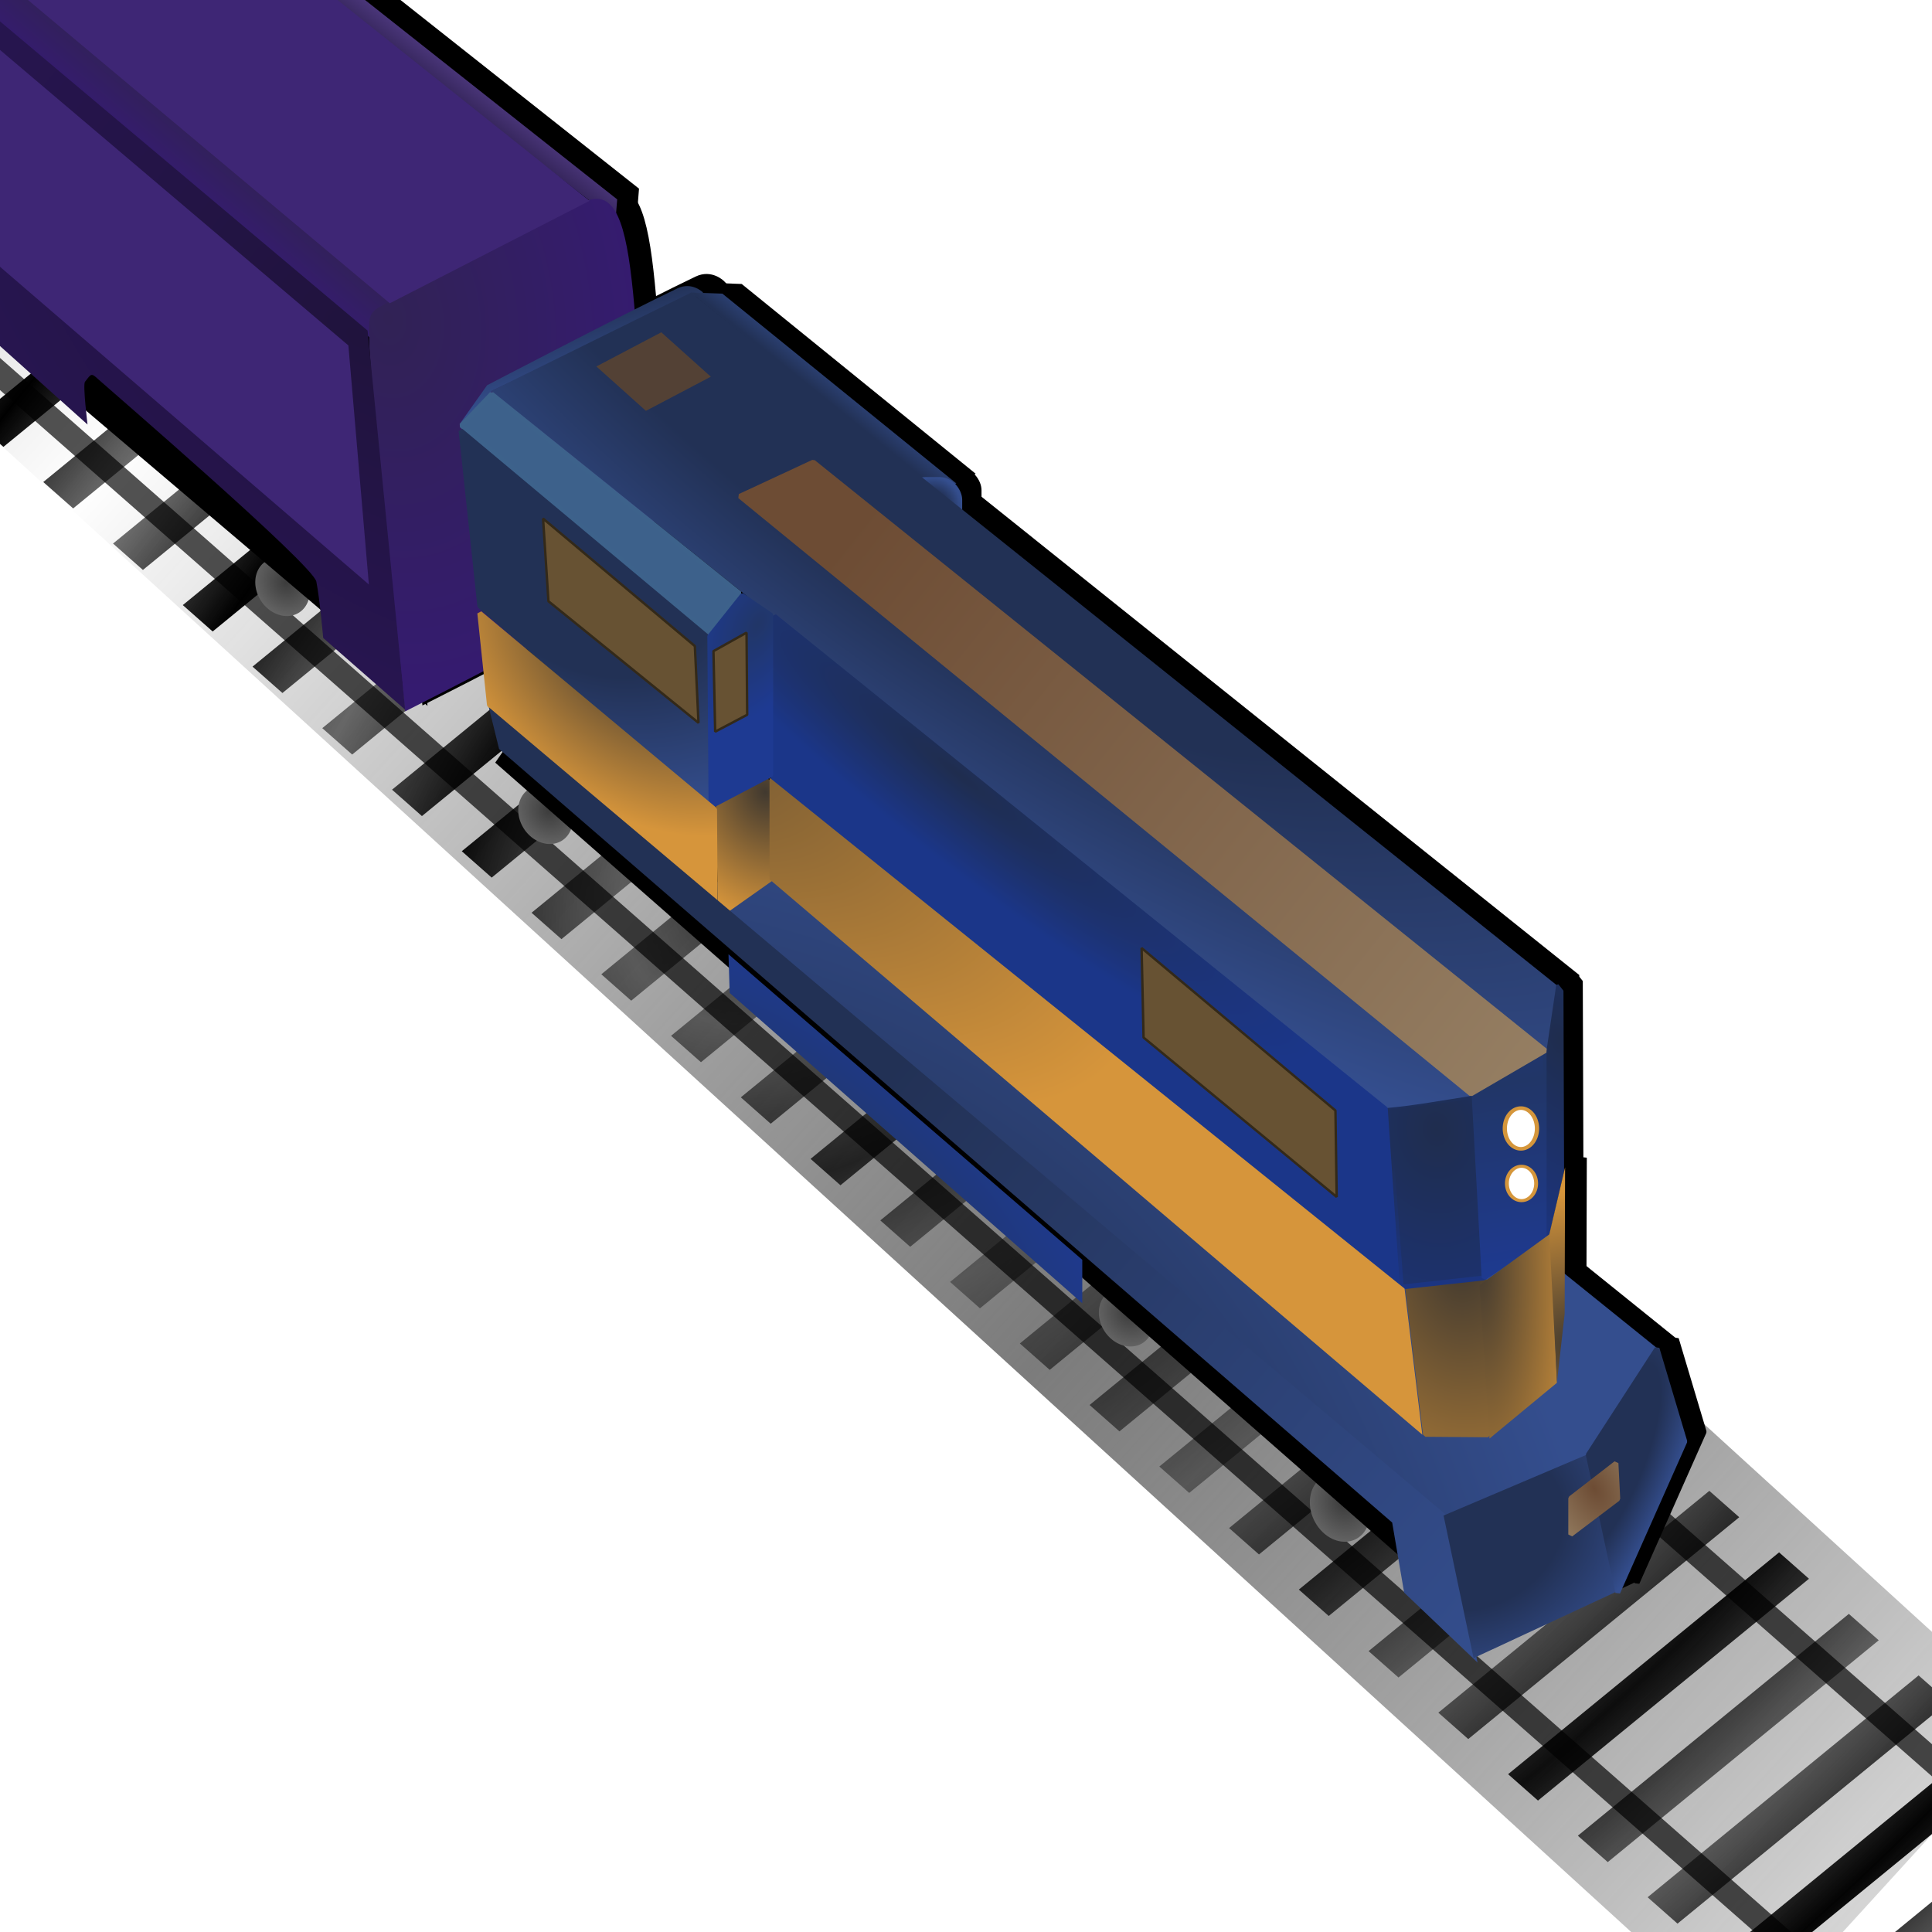 <?xml version="1.0" encoding="UTF-8" standalone="no"?>
<!-- Created with Inkscape (http://www.inkscape.org/) -->
<svg
   xmlns:dc="http://purl.org/dc/elements/1.1/"
   xmlns:cc="http://creativecommons.org/ns#"
   xmlns:rdf="http://www.w3.org/1999/02/22-rdf-syntax-ns#"
   xmlns:svg="http://www.w3.org/2000/svg"
   xmlns="http://www.w3.org/2000/svg"
   xmlns:xlink="http://www.w3.org/1999/xlink"
   xmlns:sodipodi="http://sodipodi.sourceforge.net/DTD/sodipodi-0.dtd"
   xmlns:inkscape="http://www.inkscape.org/namespaces/inkscape"
   width="400"
   height="400"
   id="svg2"
   sodipodi:version="0.32"
   inkscape:version="0.46"
   sodipodi:docbase="/Users/erik/work/clubcar/public/images"
   sodipodi:docname="train.svg"
   inkscape:output_extension="org.inkscape.output.svg.inkscape"
   version="1.0"
   inkscape:export-filename="/Users/erik/work/clubcar/public/images/train.png"
   inkscape:export-xdpi="90"
   inkscape:export-ydpi="90">
  <sodipodi:namedview
     id="base"
     pagecolor="#ffffff"
     bordercolor="#666666"
     borderopacity="1.0"
     gridtolerance="10000"
     guidetolerance="10"
     objecttolerance="10"
     inkscape:pageopacity="0.0"
     inkscape:pageshadow="2"
     inkscape:zoom="1"
     inkscape:cx="107.71545"
     inkscape:cy="249.28954"
     inkscape:document-units="px"
     inkscape:current-layer="layer1"
     inkscape:window-width="1280"
     inkscape:window-height="775"
     inkscape:window-x="125"
     inkscape:window-y="90"
     showgrid="false" />
  <defs
     id="defs4">
    <linearGradient
       inkscape:collect="always"
       id="linearGradient4081">
      <stop
         offset="0"
         id="stop4083"
         style="stop-color:#000000;stop-opacity:1;" />
      <stop
         offset="1"
         id="stop4085"
         style="stop-color:#4e4e4e;stop-opacity:0.746" />
    </linearGradient>
    <linearGradient
       inkscape:collect="always"
       id="linearGradient3683">
      <stop
         offset="0"
         id="stop3685"
         style="stop-color:#4b4b4b;stop-opacity:0.729" />
      <stop
         offset="1"
         id="stop3687"
         style="stop-color:#000000;stop-opacity:0;" />
    </linearGradient>
    <linearGradient
       id="linearGradient3511">
      <stop
         offset="0"
         id="stop3513"
         style="stop-color:#3c3c3c;stop-opacity:1" />
      <stop
         offset="1"
         id="stop3515"
         style="stop-color:#828282;stop-opacity:1;" />
    </linearGradient>
    <linearGradient
       id="linearGradient3422">
<!--
470808 bd4747
4c4d08 bdbd48
-->      <stop
         offset="0"
         id="stop3424"
         style="stop-color:#41392f;stop-opacity:1;" />
      <stop
         offset="1"
         id="stop3426"
         style="stop-color:#d6953b;stop-opacity:1;" />
    </linearGradient>
<!-- #cd8938 #ddb15a --><!-- #1f3e6e #004ec2 -->    <linearGradient
       inkscape:collect="always"
       id="linearGradient3262">
      <stop
         offset="0"
         id="stop3264"
         style="stop-color:#1f2d4e;stop-opacity:1" />
      <stop
         offset="1"
         id="stop3266"
         style="stop-color:#1b3689;stop-opacity:1" />
    </linearGradient>
    <linearGradient
       inkscape:collect="always"
       id="linearGradient3214">
<!-- a46a21 e9ae46 --><!-- 1d4c91 0454cc -->      <stop
         offset="0"
         id="stop3216"
         style="stop-color:#213667;stop-opacity:1" />
      <stop
         offset="1"
         id="stop3218"
         style="stop-color:#1e3a92;stop-opacity:1" />
    </linearGradient>
    <linearGradient
       id="linearGradient3297">
<!-- #d5a03a #e2dfae --><!-- #214478 #aaccff 3771c8 -->      <stop
         offset="0"
         id="stop3299"
         style="stop-color:#223155;stop-opacity:1;" />
      <stop
         offset="0.5"
         id="stop3308"
         style="stop-color:#223155;stop-opacity:1;" />
      <stop
         offset="1"
         id="stop3305"
         style="stop-color:#344e8e;stop-opacity:1;" />
    </linearGradient>
    <radialGradient
       inkscape:collect="always"
       id="radialGradient3180"
       r="110"
       gradientTransform="matrix(1.723,1.418,-0.44,0.534,-177.177,-540.059)"
       cx="467.392"
       cy="382.829"
       gradientUnits="userSpaceOnUse"
       xlink:href="#linearGradient3297"
       fy="382.829"
       fx="467.392" />
    <linearGradient
       inkscape:collect="always"
       id="linearGradient3396-986-423"
       x1="459.973"
       x2="608.465"
       y1="419.325"
       gradientUnits="userSpaceOnUse"
       xlink:href="#linearGradient3343-637-432"
       y2="537.942"
       gradientTransform="translate(0,-60)" />
    <linearGradient
       id="linearGradient3343-637-432">
      <stop
         offset="0"
         id="stop4195"
         style="stop-color:#6d4c34;stop-opacity:1;" />
      <stop
         offset="1"
         id="stop4197"
         style="stop-color:#978165;stop-opacity:1;" />
    </linearGradient>
    <radialGradient
       inkscape:collect="always"
       id="radialGradient4935"
       r="26.125"
       gradientTransform="matrix(-1.139,1.384,-1.916,-1.576,1700.895,520.827)"
       cx="394.867"
       cy="444.297"
       gradientUnits="userSpaceOnUse"
       xlink:href="#linearGradient3297"
       fy="444.297"
       fx="394.867" />
    <radialGradient
       inkscape:collect="always"
       id="radialGradient4954"
       r="26.125"
       gradientTransform="matrix(-1.156,1.393,-1.911,-1.586,1711.931,531.667)"
       cx="392.832"
       cy="448.897"
       gradientUnits="userSpaceOnUse"
       xlink:href="#linearGradient3297"
       fy="448.897"
       fx="392.832" />
    <radialGradient
       inkscape:collect="always"
       id="radialGradient3220"
       r="6.812"
       gradientTransform="matrix(-1.619,-0.843,1.55,-2.979,429.621,2117.838)"
       cx="435.061"
       cy="459.052"
       gradientUnits="userSpaceOnUse"
       xlink:href="#linearGradient3214"
       fy="459.052"
       fx="435.061" />
    <radialGradient
       inkscape:collect="always"
       id="radialGradient3256"
       r="6.812"
       gradientTransform="matrix(-1.619,-0.843,1.55,-2.979,439.166,2106.919)"
       cx="436.938"
       cy="454.855"
       gradientUnits="userSpaceOnUse"
       xlink:href="#linearGradient3214"
       fy="454.855"
       fx="436.938" />
    <radialGradient
       inkscape:collect="always"
       id="radialGradient3268"
       r="65.125"
       gradientTransform="matrix(-0.158,0.198,-1.122,-0.895,1087.588,748.778)"
       cx="468.284"
       cy="477.122"
       gradientUnits="userSpaceOnUse"
       xlink:href="#linearGradient3262"
       fy="477.121"
       fx="468.284" />
    <radialGradient
       inkscape:collect="always"
       id="radialGradient3276"
       r="65.125"
       gradientTransform="matrix(-0.158,0.198,-1.122,-0.895,1088.988,746.707)"
       cx="478.125"
       cy="476.985"
       gradientUnits="userSpaceOnUse"
       xlink:href="#linearGradient3262"
       fy="476.985"
       fx="478.125" />
    <radialGradient
       inkscape:collect="always"
       id="radialGradient3286"
       r="10.5"
       gradientTransform="matrix(-4.658,0.337,-0.431,-5.967,3502.039,3680.439)"
       cx="575.371"
       cy="567.498"
       gradientUnits="userSpaceOnUse"
       xlink:href="#linearGradient3262"
       fy="567.498"
       fx="575.371" />
    <radialGradient
       inkscape:collect="always"
       id="radialGradient3294"
       r="10.5"
       gradientTransform="matrix(-5.875,0.631,-0.361,-3.361,4187.097,1986.489)"
       cx="579.902"
       cy="554.57"
       gradientUnits="userSpaceOnUse"
       xlink:href="#linearGradient3262"
       fy="554.57"
       fx="579.902" />
    <linearGradient
       inkscape:collect="always"
       id="linearGradient3311"
       x1="459.973"
       x2="608.465"
       y1="419.325"
       gradientUnits="userSpaceOnUse"
       xlink:href="#linearGradient3343-637-432"
       y2="537.942"
       gradientTransform="translate(0,-60)" />
    <linearGradient
       inkscape:collect="always"
       id="linearGradient3323"
       x1="588.125"
       x2="594.875"
       y1="539.228"
       gradientUnits="userSpaceOnUse"
       spreadMethod="reflect"
       xlink:href="#linearGradient3214"
       y2="579.719"
       gradientTransform="translate(0,-60)" />
    <linearGradient
       inkscape:collect="always"
       id="linearGradient3336"
       x1="588.125"
       x2="594.875"
       y1="539.228"
       gradientUnits="userSpaceOnUse"
       xlink:href="#linearGradient3214"
       y2="579.719"
       gradientTransform="translate(0,-60)" />
    <radialGradient
       inkscape:collect="always"
       id="radialGradient3346"
       r="1.812"
       gradientTransform="matrix(-17.064,4.885,-8.565,-29.916,15542.4,13777.984)"
       cx="602.812"
       cy="543.301"
       gradientUnits="userSpaceOnUse"
       xlink:href="#linearGradient3262"
       fy="543.301"
       fx="602.812" />
    <radialGradient
       inkscape:collect="always"
       id="radialGradient3354"
       r="1.812"
       gradientTransform="matrix(-17.064,4.885,-8.565,-29.916,15542.4,13777.984)"
       cx="602.812"
       cy="543.301"
       gradientUnits="userSpaceOnUse"
       xlink:href="#linearGradient3262"
       fy="543.301"
       fx="602.812" />
    <radialGradient
       inkscape:collect="always"
       id="radialGradient3366"
       r="6.084"
       gradientTransform="matrix(0.993,0,0,1.037,3.211,-73.855)"
       cx="473.054"
       cy="417.734"
       gradientUnits="userSpaceOnUse"
       xlink:href="#linearGradient3297"
       fy="417.734"
       fx="473.054" />
    <radialGradient
       inkscape:collect="always"
       id="radialGradient3377"
       r="6.084"
       gradientTransform="matrix(1,0,0,1.029,0,-72.185)"
       cx="473.054"
       cy="419.325"
       gradientUnits="userSpaceOnUse"
       xlink:href="#linearGradient3297"
       fy="419.325"
       fx="473.054" />
    <linearGradient
       inkscape:collect="always"
       id="linearGradient3391"
       x1="444.757"
       x2="454.584"
       y1="402.001"
       gradientUnits="userSpaceOnUse"
       xlink:href="#linearGradient3297"
       y2="389.859"
       gradientTransform="translate(0,-60)" />
    <linearGradient
       inkscape:collect="always"
       id="linearGradient3399"
       x1="444.757"
       x2="454.584"
       y1="402.001"
       gradientUnits="userSpaceOnUse"
       xlink:href="#linearGradient3297"
       y2="389.859"
       gradientTransform="translate(0,-60)" />
    <linearGradient
       inkscape:collect="always"
       id="linearGradient3411"
       x1="386.345"
       x2="394.212"
       y1="367.706"
       gradientUnits="userSpaceOnUse"
       xlink:href="#linearGradient3297"
       y2="395.195"
       gradientTransform="translate(0,-60)" />
    <radialGradient
       inkscape:collect="always"
       id="radialGradient3446"
       r="25.562"
       gradientTransform="matrix(-0.747,0.935,-1.406,-1.122,1368.894,567.977)"
       cx="383.258"
       cy="477.932"
       gradientUnits="userSpaceOnUse"
       xlink:href="#linearGradient3422"
       fy="477.932"
       fx="383.258" />
    <radialGradient
       inkscape:collect="always"
       id="radialGradient3454"
       r="25.562"
       gradientTransform="matrix(-0.747,0.935,-1.406,-1.122,1368.895,567.978)"
       cx="383.258"
       cy="477.932"
       gradientUnits="userSpaceOnUse"
       xlink:href="#linearGradient3422"
       fy="477.932"
       fx="383.258" />
    <radialGradient
       inkscape:collect="always"
       id="radialGradient3464"
       r="6.125"
       gradientTransform="matrix(-3.457,1.444,-1.792,-4.291,2822.263,1864.779)"
       cx="438.375"
       cy="484.625"
       gradientUnits="userSpaceOnUse"
       xlink:href="#linearGradient3422"
       fy="484.625"
       fx="438.375" />
    <radialGradient
       inkscape:collect="always"
       id="radialGradient3472"
       r="6.125"
       gradientTransform="matrix(-3.457,1.444,-1.792,-4.291,2822.263,1864.779)"
       cx="438.375"
       cy="484.625"
       gradientUnits="userSpaceOnUse"
       xlink:href="#linearGradient3422"
       fy="484.625"
       fx="438.375" />
    <radialGradient
       inkscape:collect="always"
       id="radialGradient3482"
       r="67.5"
       gradientTransform="matrix(-0.578,0.722,-1.942,-1.555,2150.306,1148.326)"
       cx="537.466"
       cy="751.358"
       gradientUnits="userSpaceOnUse"
       xlink:href="#linearGradient3422"
       fy="751.358"
       fx="537.466" />
    <radialGradient
       inkscape:collect="always"
       id="radialGradient3490"
       r="67.5"
       gradientTransform="matrix(-0.578,0.722,-1.942,-1.555,2150.306,1148.326)"
       cx="537.466"
       cy="751.358"
       gradientUnits="userSpaceOnUse"
       xlink:href="#linearGradient3422"
       fy="751.358"
       fx="537.466" />
    <radialGradient
       inkscape:collect="always"
       id="radialGradient3494"
       r="10.5"
       gradientTransform="matrix(-4.662,0.276,-0.408,-6.896,3508.94,4148.846)"
       cx="579.586"
       cy="550.157"
       gradientUnits="userSpaceOnUse"
       xlink:href="#linearGradient3422"
       fy="550.157"
       fx="579.586" />
    <radialGradient
       inkscape:collect="always"
       id="radialGradient3496"
       r="10.5"
       gradientTransform="matrix(-4.662,0.276,-0.408,-6.896,3490.953,4238.318)"
       cx="574.613"
       cy="562.93"
       gradientUnits="userSpaceOnUse"
       xlink:href="#linearGradient3422"
       fy="562.93"
       fx="574.613" />
    <radialGradient
       inkscape:collect="always"
       id="radialGradient3506"
       r="7.875"
       gradientTransform="matrix(0.477,9.241,-2.809,0.145,1955.755,-5010.572)"
       cx="588.696"
       cy="587.547"
       gradientUnits="userSpaceOnUse"
       xlink:href="#linearGradient3422"
       fy="587.547"
       fx="588.696" />
    <radialGradient
       inkscape:collect="always"
       id="radialGradient3514"
       r="7.875"
       gradientTransform="matrix(0.477,9.241,-2.809,0.145,1955.755,-5010.572)"
       cx="588.696"
       cy="587.547"
       gradientUnits="userSpaceOnUse"
       xlink:href="#linearGradient3422"
       fy="587.547"
       fx="588.696" />
    <radialGradient
       inkscape:collect="always"
       id="radialGradient3527"
       r="1.635"
       gradientTransform="matrix(17.909,-8.36,8.228,17.625,-14948.115,-4643.341)"
       cx="602.318"
       cy="579.381"
       gradientUnits="userSpaceOnUse"
       xlink:href="#linearGradient3422"
       fy="579.381"
       fx="602.318" />
    <radialGradient
       inkscape:collect="always"
       id="radialGradient3564"
       r="95.783"
       gradientTransform="matrix(1.581,1.607,-1.481,1.458,644.898,-1107.241)"
       cx="469.685"
       cy="660.503"
       gradientUnits="userSpaceOnUse"
       xlink:href="#linearGradient3297"
       fy="660.503"
       fx="469.685" />
    <radialGradient
       inkscape:collect="always"
       id="radialGradient3572"
       r="95.783"
       gradientTransform="matrix(1.581,1.607,-1.481,1.458,644.898,-1107.241)"
       cx="469.684"
       cy="660.502"
       gradientUnits="userSpaceOnUse"
       xlink:href="#linearGradient3297"
       fy="660.503"
       fx="469.684" />
    <linearGradient
       inkscape:collect="always"
       id="linearGradient3598"
       x1="332.346"
       x2="600.338"
       y1="420.675"
       gradientUnits="userSpaceOnUse"
       xlink:href="#linearGradient3297"
       y2="645.862"
       gradientTransform="translate(0,-60)" />
    <radialGradient
       inkscape:collect="always"
       id="radialGradient3616"
       r="17.875"
       gradientTransform="matrix(0.706,1.782,-2.1,0.832,1497.155,-995.988)"
       cx="584.125"
       cy="631.302"
       gradientUnits="userSpaceOnUse"
       xlink:href="#linearGradient3297"
       fy="631.302"
       fx="584.125" />
    <radialGradient
       inkscape:collect="always"
       id="radialGradient3624"
       r="17.875"
       gradientTransform="matrix(0.706,1.782,-2.1,0.832,1497.155,-995.988)"
       cx="584.125"
       cy="631.302"
       gradientUnits="userSpaceOnUse"
       xlink:href="#linearGradient3297"
       fy="631.302"
       fx="584.125" />
    <radialGradient
       inkscape:collect="always"
       id="radialGradient3634-888-543-918"
       r="5.375"
       gradientTransform="matrix(-1.967,1.116,-1.934,-3.41,3014.544,2005.816)"
       cx="610"
       cy="622.906"
       gradientUnits="userSpaceOnUse"
       xlink:href="#linearGradient3343-637-432"
       fy="622.906"
       fx="610" />
    <radialGradient
       inkscape:collect="always"
       id="radialGradient3642-914-232-514"
       r="5.375"
       gradientTransform="matrix(-1.967,1.116,-1.934,-3.41,3014.544,2005.816)"
       cx="610"
       cy="622.906"
       gradientUnits="userSpaceOnUse"
       xlink:href="#linearGradient3343-637-432"
       fy="622.906"
       fx="610" />
    <radialGradient
       inkscape:collect="always"
       id="radialGradient7064"
       r="10.5"
       gradientTransform="matrix(1.207,0.489,-1.571,3.877,843.629,-2139.337)"
       cx="613.625"
       cy="618.075"
       gradientUnits="userSpaceOnUse"
       xlink:href="#linearGradient3297"
       fy="618.075"
       fx="613.625" />
    <radialGradient
       inkscape:collect="always"
       id="radialGradient7072"
       r="10.5"
       gradientTransform="matrix(1.207,0.489,-1.571,3.877,843.629,-2139.337)"
       cx="613.625"
       cy="618.075"
       gradientUnits="userSpaceOnUse"
       xlink:href="#linearGradient3297"
       fy="618.075"
       fx="613.625" />
    <radialGradient
       inkscape:collect="always"
       id="radialGradient7084"
       r="36.75"
       gradientTransform="matrix(1.759,1.469,-0.476,0.574,-80.054,-489.842)"
       cx="453.25"
       cy="553.759"
       gradientUnits="userSpaceOnUse"
       xlink:href="#linearGradient3214"
       fy="553.759"
       fx="453.25" />
    <filter
       inkscape:collect="always"
       id="filter3537"
       x="-0.115"
       y="-0.125"
       width="1.231"
       height="1.25">
      <feGaussianBlur
         inkscape:collect="always"
         id="feGaussianBlur3539"
         stdDeviation="2.369" />
    </filter>
    <filter
       inkscape:collect="always"
       id="filter3645"
       x="-0.171"
       y="-0.192"
       width="1.342"
       height="1.384">
      <feGaussianBlur
         inkscape:collect="always"
         id="feGaussianBlur3647"
         stdDeviation="4.602" />
    </filter>
    <linearGradient
       inkscape:collect="always"
       id="linearGradient3689"
       x1="230.628"
       x2="498.869"
       y1="67.604"
       gradientUnits="userSpaceOnUse"
       spreadMethod="reflect"
       xlink:href="#linearGradient3683"
       y2="67.604"
       gradientTransform="translate(-40.428,-44.335)" />
    <radialGradient
       inkscape:collect="always"
       id="radialGradient4718"
       r="339.196"
       gradientTransform="matrix(-1.5998125e-2,0.122,-8.8944089e-2,-1.1711395e-2,676.216,-17.775)"
       cx="660.166"
       cy="61.713"
       gradientUnits="userSpaceOnUse"
       spreadMethod="reflect"
       xlink:href="#linearGradient4081"
       fy="61.713"
       fx="660.166" />
    <clipPath
       id="clipPath4720"
       clipPathUnits="userSpaceOnUse">
      <g
         transform="matrix(0.739,-0.674,0.674,0.739,-0.599,12.986)"
         id="g4722">
        <use
           id="use4724"
           x="0"
           y="0"
           width="744.094"
           height="1052.362"
           transform="matrix(0.75,0.662,-0.662,0.75,656.37,-421.661)"
           xlink:href="#rect3861"
           style="display:inline" />
        <use
           id="use4726"
           x="0"
           y="0"
           width="744.094"
           height="1052.362"
           transform="matrix(0.75,0.662,-0.662,0.75,641.933,-434.395)"
           xlink:href="#rect3861"
           style="display:inline" />
        <use
           id="use4728"
           x="0"
           y="0"
           width="744.094"
           height="1052.362"
           transform="matrix(0.75,0.662,-0.662,0.75,627.497,-447.13)"
           xlink:href="#rect3861"
           style="display:inline" />
        <use
           id="use4730"
           x="0"
           y="0"
           width="744.094"
           height="1052.362"
           transform="matrix(0.75,0.662,-0.662,0.75,613.061,-459.864)"
           xlink:href="#rect3861"
           style="display:inline" />
        <use
           id="use4732"
           x="0"
           y="0"
           width="744.094"
           height="1052.362"
           transform="matrix(0.75,0.662,-0.662,0.75,598.625,-472.598)"
           xlink:href="#rect3861"
           style="display:inline" />
        <use
           id="use4734"
           x="0"
           y="0"
           width="744.094"
           height="1052.362"
           transform="matrix(0.75,0.662,-0.662,0.75,584.189,-485.332)"
           xlink:href="#rect3861"
           style="display:inline" />
        <use
           id="use4736"
           x="0"
           y="0"
           width="744.094"
           height="1052.362"
           transform="matrix(0.75,0.662,-0.662,0.75,569.753,-498.067)"
           xlink:href="#rect3861"
           style="display:inline" />
        <use
           id="use4738"
           x="0"
           y="0"
           width="744.094"
           height="1052.362"
           transform="matrix(0.75,0.662,-0.662,0.75,555.317,-510.801)"
           xlink:href="#rect3861"
           style="display:inline" />
        <use
           id="use4740"
           x="0"
           y="0"
           width="744.094"
           height="1052.362"
           transform="matrix(0.75,0.662,-0.662,0.75,540.881,-523.535)"
           xlink:href="#rect3861"
           style="display:inline" />
        <use
           id="use4742"
           x="0"
           y="0"
           width="744.094"
           height="1052.362"
           transform="matrix(0.75,0.662,-0.662,0.75,526.445,-536.27)"
           xlink:href="#rect3861"
           style="display:inline" />
        <use
           id="use4744"
           x="0"
           y="0"
           width="744.094"
           height="1052.362"
           transform="matrix(0.75,0.662,-0.662,0.75,512.009,-549.004)"
           xlink:href="#rect3861"
           style="display:inline" />
        <use
           id="use4746"
           x="0"
           y="0"
           width="744.094"
           height="1052.362"
           transform="matrix(0.75,0.662,-0.662,0.75,497.573,-561.738)"
           xlink:href="#rect3861"
           style="display:inline" />
        <use
           id="use4748"
           x="0"
           y="0"
           width="744.094"
           height="1052.362"
           transform="matrix(0.75,0.662,-0.662,0.75,483.137,-574.473)"
           xlink:href="#rect3861"
           style="display:inline" />
        <use
           id="use4750"
           x="0"
           y="0"
           width="744.094"
           height="1052.362"
           transform="matrix(0.75,0.662,-0.662,0.75,468.701,-587.207)"
           xlink:href="#rect3861"
           style="display:inline" />
        <use
           id="use4752"
           x="0"
           y="0"
           width="744.094"
           height="1052.362"
           transform="matrix(0.75,0.662,-0.662,0.75,454.265,-599.941)"
           xlink:href="#rect3861"
           style="display:inline" />
        <use
           id="use4754"
           x="0"
           y="0"
           width="744.094"
           height="1052.362"
           transform="matrix(0.75,0.662,-0.662,0.75,439.829,-612.676)"
           xlink:href="#rect3861"
           style="display:inline" />
        <use
           id="use4756"
           x="0"
           y="0"
           width="744.094"
           height="1052.362"
           transform="matrix(0.75,0.662,-0.662,0.75,425.393,-625.41)"
           xlink:href="#rect3861"
           style="display:inline" />
        <use
           id="use4758"
           x="0"
           y="0"
           width="744.094"
           height="1052.362"
           transform="matrix(0.75,0.662,-0.662,0.75,410.957,-638.144)"
           xlink:href="#rect3861"
           style="display:inline" />
        <use
           id="use4760"
           x="0"
           y="0"
           width="744.094"
           height="1052.362"
           transform="matrix(0.75,0.662,-0.662,0.75,396.521,-650.879)"
           xlink:href="#rect3861"
           style="display:inline" />
        <use
           id="use4762"
           x="0"
           y="0"
           width="744.094"
           height="1052.362"
           transform="matrix(0.75,0.662,-0.662,0.75,382.084,-663.613)"
           xlink:href="#rect3861"
           style="display:inline" />
        <use
           id="use4764"
           x="0"
           y="0"
           width="744.094"
           height="1052.362"
           transform="matrix(0.75,0.662,-0.662,0.75,367.648,-676.347)"
           xlink:href="#rect3861"
           style="display:inline" />
        <use
           id="use4766"
           x="0"
           y="0"
           width="744.094"
           height="1052.362"
           transform="matrix(0.75,0.662,-0.662,0.75,353.212,-689.082)"
           xlink:href="#rect3861"
           style="display:inline" />
        <use
           id="use4768"
           x="0"
           y="0"
           width="744.094"
           height="1052.362"
           transform="matrix(0.75,0.662,-0.662,0.75,338.776,-701.816)"
           xlink:href="#rect3861"
           style="display:inline" />
        <use
           id="use4770"
           x="0"
           y="0"
           width="744.094"
           height="1052.362"
           transform="matrix(0.75,0.662,-0.662,0.75,324.34,-714.55)"
           xlink:href="#rect3861"
           style="display:inline" />
        <use
           id="use4772"
           x="0"
           y="0"
           width="744.094"
           height="1052.362"
           transform="matrix(0.75,0.662,-0.662,0.75,309.904,-727.285)"
           xlink:href="#rect3861"
           style="display:inline" />
        <use
           id="use4774"
           x="0"
           y="0"
           width="744.094"
           height="1052.362"
           transform="matrix(0.75,0.662,-0.662,0.75,295.468,-740.019)"
           xlink:href="#rect3861"
           style="display:inline" />
        <use
           id="use4776"
           x="0"
           y="0"
           width="744.094"
           height="1052.362"
           transform="matrix(0.75,0.662,-0.662,0.75,281.032,-752.753)"
           xlink:href="#rect3861"
           style="display:inline" />
        <use
           id="use4778"
           x="0"
           y="0"
           width="744.094"
           height="1052.362"
           transform="matrix(0.75,0.662,-0.662,0.75,266.596,-765.487)"
           xlink:href="#rect3861"
           style="display:inline" />
        <use
           id="use4780"
           x="0"
           y="0"
           width="744.094"
           height="1052.362"
           transform="matrix(0.75,0.662,-0.662,0.75,252.16,-778.222)"
           xlink:href="#rect3861"
           style="display:inline" />
        <use
           id="use4782"
           x="0"
           y="0"
           width="744.094"
           height="1052.362"
           transform="matrix(0.75,0.662,-0.662,0.75,237.724,-790.956)"
           xlink:href="#rect3861"
           style="display:inline" />
        <use
           id="use4784"
           x="0"
           y="0"
           width="744.094"
           height="1052.362"
           transform="matrix(0.75,0.662,-0.662,0.75,223.288,-803.69)"
           xlink:href="#rect3861"
           style="display:inline" />
        <use
           id="use4786"
           x="0"
           y="0"
           width="744.094"
           height="1052.362"
           transform="matrix(0.75,0.662,-0.662,0.75,208.852,-816.425)"
           xlink:href="#rect3861"
           style="display:inline" />
      </g>
    </clipPath>
    <filter
       inkscape:collect="always"
       id="filter5222">
      <feGaussianBlur
         inkscape:collect="always"
         id="feGaussianBlur5224"
         stdDeviation="5.389" />
    </filter>
    <filter
       inkscape:collect="always"
       id="filter5233">
      <feGaussianBlur
         inkscape:collect="always"
         id="feGaussianBlur5235"
         stdDeviation="4.088" />
    </filter>
    <linearGradient
       inkscape:collect="always"
       id="linearGradient3582-733-117-658"
       x1="324.25"
       y1="341.987"
       x2="315.5"
       gradientUnits="userSpaceOnUse"
       xlink:href="#linearGradient3552-107-562-881"
       y2="352.237"
       gradientTransform="translate(0,-60)" />
    <linearGradient
       inkscape:collect="always"
       id="linearGradient3615-52-191-725"
       x1="343.864"
       y1="312.894"
       x2="349.548"
       gradientUnits="userSpaceOnUse"
       xlink:href="#linearGradient3609-471-423-804"
       y2="305.469"
       gradientTransform="translate(0,-60)" />
    <linearGradient
       inkscape:collect="always"
       id="linearGradient3609-471-423-804">
<!-- 697e46 7e4646 --><!-- b5c782 c78282 -->      <stop
         offset="0"
         id="stop4672"
         style="stop-color:#312255;stop-opacity:1" />
      <stop
         offset="1"
         id="stop4674"
         style="stop-color:#58418e;stop-opacity:1" />
    </linearGradient>
    <radialGradient
       inkscape:collect="always"
       id="radialGradient3559-596-973-379"
       r="30.696"
       gradientTransform="matrix(0.326,2.5,-1.73,0.225,972.967,-697.604)"
       cx="368.991"
       cy="423.697"
       gradientUnits="userSpaceOnUse"
       xlink:href="#linearGradient3552-107-562-881"
       fy="423.697"
       fx="368.991" />
    <linearGradient
       inkscape:collect="always"
       id="linearGradient3552-107-562-881">
<!-- 697e46 7e4646 --><!-- 89a048 a04848 -->      <stop
         offset="0"
         id="stop4678"
         style="stop-color:#312255;stop-opacity:1" />
      <stop
         offset="1"
         id="stop4680"
         style="stop-color:#351b70;stop-opacity:1" />
    </linearGradient>
    <radialGradient
       inkscape:collect="always"
       id="radialGradient3568-312-959-205"
       r="70.711"
       gradientTransform="matrix(-1.783,-1.547,0.859,-0.991,658.724,1247.91)"
       cx="353.846"
       cy="379.65"
       gradientUnits="userSpaceOnUse"
       xlink:href="#linearGradient3549-981-964-298"
       fy="379.65"
       fx="353.846" />
    <linearGradient
       inkscape:collect="always"
       id="linearGradient3549-981-964-298">
<!-- 4c5e2a 5e2a2a --><!-- 6c853b 853b3b -->      <stop
         offset="0"
         id="stop4684"
         style="stop-color:#20133d;stop-opacity:1;" />
      <stop
         offset="1"
         id="stop4686"
         style="stop-color:#2b165b;stop-opacity:1" />
    </linearGradient>
    <radialGradient
       inkscape:collect="always"
       xlink:href="#linearGradient3511"
       id="radialGradient16652"
       gradientUnits="userSpaceOnUse"
       gradientTransform="matrix(1.94,-0.22,0.192,1.69,-450.12,-255.943)"
       cx="378.368"
       cy="491.973"
       fx="378.368"
       fy="491.973"
       r="6.533" />
  </defs>
  <g
     inkscape:groupmode="layer"
     id="layer6"
     inkscape:label="ties"
     style="display:inline"
     transform="translate(-279.925,-254.287)"
     sodipodi:insensitive="true">
    <rect
       id="rect4078"
       x="320.969"
       y="11.894"
       width="678.393"
       height="99.639"
       transform="matrix(0.739,0.674,-0.674,0.739,0,-60)"
       clip-path="url(#clipPath4720)"
       style="opacity:1;fill:url(#radialGradient4718);fill-opacity:1;fill-rule:evenodd;stroke:none;stroke-width:0.75;stroke-linecap:butt;stroke-linejoin:round;stroke-miterlimit:4;stroke-dasharray:none;stroke-opacity:1;display:inline" />
    <rect
       id="rect3861"
       x="898.806"
       y="795.109"
       width="8.25"
       height="72.446"
       transform="matrix(1,0,-0.161,0.987,0,0)"
       style="opacity:1;fill:#000000;fill-opacity:0.627;fill-rule:evenodd;stroke:none;stroke-width:0.151;stroke-linecap:butt;stroke-linejoin:round;stroke-miterlimit:4;stroke-dasharray:none;stroke-opacity:1;display:inline" />
    <g
       inkscape:groupmode="layer"
       id="layer8"
       inkscape:label="bed"
       style="display:inline">
      <rect
         id="rect3681"
         x="360.765"
         y="-20.659"
         width="568.678"
         height="87.856"
         transform="matrix(0.739,0.674,-0.674,0.739,0,0)"
         style="opacity:1;fill:url(#linearGradient3689);fill-opacity:1;fill-rule:evenodd;stroke:none;stroke-width:0.75;stroke-linecap:butt;stroke-linejoin:round;stroke-miterlimit:4;stroke-dasharray:none;stroke-opacity:1;display:inline" />
    </g>
  </g>
  <g
     inkscape:groupmode="layer"
     id="layer5"
     inkscape:label="tracks"
     style="display:inline"
     transform="translate(-279.925,-254.287)"
     sodipodi:insensitive="true">
    <rect
       id="rect3691"
       x="-66.899"
       y="351.882"
       width="5"
       height="584.56"
       transform="matrix(0.66,-0.751,0.751,0.66,0,0)"
       style="opacity:1;fill:#000000;fill-opacity:0.675;fill-rule:evenodd;stroke:none;stroke-width:0.75;stroke-linecap:butt;stroke-linejoin:round;stroke-miterlimit:4;stroke-dasharray:none;stroke-opacity:1" />
    <use
       id="use3693"
       x="0"
       y="0"
       width="744.094"
       height="1052.362"
       transform="translate(37,-32)"
       xlink:href="#rect3691" />
  </g>
  <g
     inkscape:groupmode="layer"
     id="layer7"
     inkscape:label="Shadow"
     style="display:inline"
     transform="translate(-279.925,-254.287)">
    <g
       transform="translate(4,-62)"
       id="g5154"
       style="filter:url(#filter5222)">
      <path
         d="M 431.689,502.94 L 579.12,627.745 L 608.112,615.37 L 622.254,593.45 L 473.054,473.242 L 431.689,502.94 z"
         id="path4986"
         style="opacity:1;fill:#000000;fill-opacity:1;fill-rule:evenodd;stroke:#000000;stroke-width:1px;stroke-linecap:butt;stroke-linejoin:miter;stroke-opacity:1;display:inline"
         sodipodi:nodetypes="cccccc" />
      <path
         id="path4988"
         d="M 588,611.362 L 587.235,579.243 L 571.25,580.112 L 575.043,611.259 L 588,611.362 z"
         style="fill:#000000;fill-opacity:1;fill-rule:evenodd;stroke:#000000;stroke-width:1px;stroke-linecap:butt;stroke-linejoin:bevel;stroke-opacity:1;display:inline"
         sodipodi:nodetypes="ccccc" />
      <path
         d="M 439.875,495.112 L 439.125,475.987 L 428.625,481.112 L 429.125,503.237 L 439.875,495.112 z"
         id="path4990"
         style="fill:#000000;fill-opacity:1;fill-rule:evenodd;stroke:#000000;stroke-width:1px;stroke-linecap:butt;stroke-linejoin:bevel;stroke-opacity:1;display:inline" />
      <path
         d="M 375.209,401.912 L 381.926,395.106 L 425.502,374.865 C 425.502,374.865 423.226,372.545 420.198,373.982 C 409.485,379.064 380.777,394.046 380.777,394.046 L 375.209,401.912 z"
         id="path4992"
         style="fill:#000000;fill-opacity:1;fill-rule:evenodd;stroke:#000000;stroke-width:1px;stroke-linecap:butt;stroke-linejoin:miter;stroke-opacity:1;display:inline"
         sodipodi:nodetypes="cccscc" />
      <path
         d="M 424.352,375.396 L 474.292,415.789 L 477.032,414.287 L 429.302,375.573 L 424.352,375.396 z"
         id="path4994"
         style="fill:#000000;fill-opacity:1;fill-rule:evenodd;stroke:#000000;stroke-width:1px;stroke-linecap:butt;stroke-linejoin:miter;stroke-opacity:1;display:inline"
         sodipodi:nodetypes="ccccc" />
      <rect
         id="rect4996"
         x="467.26"
         y="413.354"
         width="11.588"
         height="11.942"
         ry="4.419"
         rx="4.243"
         style="opacity:1;fill:#000000;fill-opacity:1;fill-rule:evenodd;stroke:#000000;stroke-width:0.579;stroke-linecap:butt;stroke-linejoin:bevel;stroke-miterlimit:4;stroke-dasharray:none;stroke-opacity:1;display:inline" />
      <path
         d="M 587.25,578.862 L 585.485,541.243 L 567.25,543.612 L 570.043,580.759 L 587.25,578.862 z"
         id="path4998"
         style="fill:#000000;fill-opacity:1;fill-rule:evenodd;stroke:#000000;stroke-width:1px;stroke-linecap:butt;stroke-linejoin:bevel;stroke-opacity:1;display:inline"
         sodipodi:nodetypes="ccccc" />
      <path
         d="M 423,374.875 C 409.333,381.542 395.313,388.562 381.646,395.229 C 443.313,444.729 504.98,494.229 566.646,543.729 C 572.621,543.226 578.75,542.063 584.616,541.175 C 589.453,538.596 594.726,535.329 599.562,532.75 C 600.396,527.25 601.542,523.875 602.375,518.375 C 542.708,470.708 482.667,422.542 423,374.875 z"
         id="path5000"
         style="fill:#000000;fill-opacity:1;fill-rule:evenodd;stroke:#000000;stroke-width:1px;stroke-linecap:butt;stroke-linejoin:miter;stroke-opacity:1;display:inline"
         sodipodi:nodetypes="ccccccc" />
      <path
         d="M 381.713,395.862 L 375.463,402.362 L 426.653,445.368 L 433.028,437.118 L 381.713,395.862 z"
         id="path5002"
         style="fill:#000000;fill-opacity:1;fill-rule:evenodd;stroke:#000000;stroke-width:1px;stroke-linecap:butt;stroke-linejoin:bevel;stroke-opacity:1;display:inline"
         sodipodi:nodetypes="ccccc" />
      <path
         d="M 375.375,403.487 L 379.25,439.737 L 426.625,480.237 L 426.625,446.362 L 375.375,403.487 z"
         id="path5004"
         style="fill:#000000;fill-opacity:1;fill-rule:evenodd;stroke:#000000;stroke-width:1px;stroke-linecap:butt;stroke-linejoin:bevel;stroke-opacity:1;display:inline"
         sodipodi:nodetypes="ccccc" />
      <path
         d="M 440.25,441.862 L 566.75,543.862 L 569.25,580.612 L 440,476.612 L 440.25,441.862 z"
         id="path5006"
         style="fill:#000000;fill-opacity:1;fill-rule:evenodd;stroke:#000000;stroke-width:1px;stroke-linecap:butt;stroke-linejoin:bevel;stroke-opacity:1;display:inline" />
      <path
         d="M 427,481.417 L 426.75,445.987 L 433.75,437.612 L 439.625,441.55 L 439.625,474.792 L 427,481.417 z"
         id="path5008"
         style="fill:#000000;fill-opacity:1;fill-rule:evenodd;stroke:#000000;stroke-width:0.75;stroke-linecap:butt;stroke-linejoin:bevel;stroke-miterlimit:4;stroke-dasharray:none;stroke-opacity:1;display:inline"
         sodipodi:nodetypes="cccccc" />
      <path
         d="M 587.188,578.844 L 599.75,570.487 L 599.875,531.737 L 585.125,541.112 L 587.188,578.844 z"
         id="path5010"
         style="fill:#000000;fill-opacity:1;fill-rule:evenodd;stroke:#000000;stroke-width:1px;stroke-linecap:butt;stroke-linejoin:bevel;stroke-opacity:1;display:inline"
         sodipodi:nodetypes="ccccc" />
      <path
         d="M 600.375,531.737 L 602.375,518.237 L 603.375,519.487 L 603.5,556.862 L 600.375,570.362 L 600.375,531.737 z"
         id="path5012"
         style="fill:#000000;fill-opacity:1;fill-rule:evenodd;stroke:#000000;stroke-width:0.5;stroke-linecap:butt;stroke-linejoin:bevel;stroke-miterlimit:4;stroke-dasharray:none;stroke-opacity:1;display:inline" />
      <path
         d="M 379.25,441.237 L 381.25,460.237 L 428,501.362 L 427.875,481.862 L 379.25,441.237 z"
         id="path5014"
         style="fill:#000000;fill-opacity:1;fill-rule:evenodd;stroke:#000000;stroke-width:1px;stroke-linecap:butt;stroke-linejoin:bevel;stroke-opacity:1;display:inline"
         sodipodi:nodetypes="ccccc" />
      <path
         d="M 439.75,476.862 L 570.25,581.862 L 573.75,610.112 L 439.75,496.112 L 439.75,476.862 z"
         id="path5016"
         style="fill:#000000;fill-opacity:1;fill-rule:evenodd;stroke:#000000;stroke-width:1px;stroke-linecap:butt;stroke-linejoin:miter;stroke-opacity:1;display:inline" />
      <path
         d="M 588.75,611.112 L 601.75,600.362 L 600.5,570.612 L 586.75,580.612 L 588.75,611.112 z"
         id="path5018"
         style="fill:#000000;fill-opacity:1;fill-rule:evenodd;stroke:#000000;stroke-width:1px;stroke-linecap:butt;stroke-linejoin:miter;stroke-opacity:1;display:inline"
         sodipodi:nodetypes="ccccc" />
      <path
         d="M 600.687,569.85 L 603.958,555.973 L 603.869,586.29 L 602.278,600.433 L 600.687,569.85 z"
         id="path5020"
         style="fill:#000000;fill-opacity:1;fill-rule:evenodd;stroke:#000000;stroke-width:1px;stroke-linecap:butt;stroke-linejoin:miter;stroke-opacity:1;display:inline" />
      <path
         d="M 579.375,628.362 L 585.375,656.862 L 614.125,643.487 L 608.5,615.987 L 579.375,628.362 z"
         id="path5026"
         style="fill:#000000;fill-opacity:1;fill-rule:evenodd;stroke:#000000;stroke-width:1px;stroke-linecap:butt;stroke-linejoin:miter;stroke-opacity:1;display:inline"
         sodipodi:nodetypes="ccccc" />
      <path
         id="path5028"
         d="M 608.75,615.487 L 623,593.487 L 628.75,612.737 L 614.875,643.987 L 608.75,615.487 z"
         style="fill:#000000;fill-opacity:1;fill-rule:evenodd;stroke:#000000;stroke-width:1px;stroke-linecap:butt;stroke-linejoin:bevel;stroke-opacity:1;display:inline" />
    </g>
    <g
       transform="translate(4,-62)"
       id="g5226"
       style="fill:#000000;fill-opacity:1;stroke:#000000;stroke-opacity:1;filter:url(#filter5233)">
      <path
         id="path4970"
         d="M 407.354,359.996 L 407.707,355.569 L 281,255.362 L 277.75,259.112 L 407.354,359.996 z"
         style="fill:#000000;fill-opacity:1;fill-rule:evenodd;stroke:#000000;stroke-width:1px;stroke-linecap:butt;stroke-linejoin:miter;stroke-opacity:1;display:inline"
         sodipodi:nodetypes="ccccc" />
      <path
         id="path4972"
         d="M 361,376.362 L 357,384.612 L 242.25,288.362 L 249,279.862 L 361,376.362 z"
         style="fill:#000000;fill-opacity:1;fill-rule:evenodd;stroke:#000000;stroke-width:1px;stroke-linecap:butt;stroke-linejoin:round;stroke-opacity:1;display:inline"
         sodipodi:nodetypes="ccccc" />
      <path
         id="path4974"
         d="M 363.806,461.574 C 363.806,461.574 356.567,394.558 356.382,385.207 C 356.261,379.232 356.092,379.085 359.917,377.075 C 400.031,355.996 385.112,363.83 400.576,356.216 C 414.132,349.541 409.406,387.254 416.725,432.093 C 417.147,434.676 363.806,461.574 363.806,461.574 z"
         style="fill:#000000;fill-opacity:1;fill-rule:evenodd;stroke:#000000;stroke-width:1px;stroke-linecap:butt;stroke-linejoin:miter;stroke-opacity:1;display:inline"
         sodipodi:nodetypes="cssssc" />
      <path
         id="path5032"
         d="M 363.806,461.221 L 355.675,382.732 L 222.385,270.302 L 222.739,334.649 L 298.046,402.178 C 298.046,402.178 297.041,393.949 297.515,393.339 C 298.808,391.675 298.788,391.438 300.233,392.78 C 301.695,394.137 344.715,431.169 345.422,434.704 C 346.129,438.24 346.836,446.372 346.836,446.372 L 363.806,461.221 z"
         style="fill:#000000;fill-opacity:1;fill-rule:evenodd;stroke:#000000;stroke-width:1px;stroke-linecap:butt;stroke-linejoin:miter;stroke-opacity:1;display:inline"
         sodipodi:nodetypes="cccccszscc" />
      <path
         id="path5069"
         d="M 231.577,268.888 L 360.271,376.722 L 401.283,355.508 L 267.993,249.089 L 231.577,268.888 z"
         style="fill:#000000;fill-opacity:1;fill-rule:evenodd;stroke:#000000;stroke-width:1px;stroke-linecap:butt;stroke-linejoin:miter;stroke-opacity:1;display:inline"
         sodipodi:nodetypes="ccccc" />
    </g>
  </g>
  <g
     inkscape:groupmode="layer"
     id="layer1"
     inkscape:label="Train"
     style="display:inline"
     transform="translate(-279.925,-254.287)">
    <use
       id="use3617"
       x="0"
       y="0"
       width="744.094"
       height="1052.362"
       transform="translate(-54.447,-47.199)"
       xlink:href="#path2532" />
    <use
       id="use3619"
       x="0"
       y="0"
       width="744.094"
       height="1052.362"
       transform="translate(-33.764,-30.759)"
       xlink:href="#use3617" />
    <rect
       id="rect3623"
       x="478.41"
       y="99.352"
       width="74.226"
       height="12.361"
       transform="matrix(0.762,0.647,-0.647,0.762,0,-60)"
       style="opacity:1;fill:#000000;fill-opacity:1;fill-rule:evenodd;stroke:none;stroke-width:0.75;stroke-linecap:butt;stroke-linejoin:round;stroke-miterlimit:4;stroke-dasharray:none;stroke-opacity:1;filter:url(#filter3645)"
       ry="0" />
    <path
       id="path3595"
       d="M 407.354,299.996 L 407.707,295.569 L 281,195.362 L 277.75,199.112 L 407.354,299.996 z"
       style="fill:url(#linearGradient3615-52-191-725);fill-opacity:1;fill-rule:evenodd;stroke:none;stroke-width:1px;stroke-linecap:butt;stroke-linejoin:miter;stroke-opacity:1"
       sodipodi:nodetypes="ccccc" />
    <path
       id="path3570"
       d="M 361,316.362 L 357,324.612 L 242.25,228.362 L 249,219.862 L 361,316.362 z"
       style="fill:url(#linearGradient3582-733-117-658);fill-opacity:1;fill-rule:evenodd;stroke:none;stroke-width:1px;stroke-linecap:butt;stroke-linejoin:round;stroke-opacity:1"
       sodipodi:nodetypes="ccccc" />
    <path
       id="path3549"
       d="M 363.806,401.574 C 363.806,401.574 356.567,334.558 356.382,325.207 C 356.261,319.232 356.092,319.085 359.917,317.075 C 400.031,295.996 385.112,303.83 400.576,296.216 C 414.132,289.541 409.406,327.254 416.725,372.093 C 417.147,374.676 363.806,401.574 363.806,401.574 z"
       style="fill:url(#radialGradient3559-596-973-379);fill-opacity:1;fill-rule:evenodd;stroke:none;stroke-width:1px;stroke-linecap:butt;stroke-linejoin:miter;stroke-opacity:1"
       sodipodi:nodetypes="cssssc" />
    <use
       id="use3533"
       x="0"
       y="0"
       width="744.094"
       height="1052.362"
       transform="translate(13.789,11.932)"
       xlink:href="#use3531" />
    <use
       id="use3531"
       x="0"
       y="0"
       width="744.094"
       height="1052.362"
       transform="matrix(1.104,0,0,1.166,-22.877,-59.994)"
       xlink:href="#use3529" />
    <use
       id="use3529"
       x="0"
       y="0"
       width="744.094"
       height="1052.362"
       transform="translate(120.208,104.033)"
       xlink:href="#path2532" />
    <use
       id="use3527"
       x="0"
       y="0"
       width="744.094"
       height="1052.362"
       transform="translate(32.173,28.284)"
       xlink:href="#path2532" />
    <path
       id="path2532"
       sodipodi:cx="378.625"
       sodipodi:cy="493.23718"
       transform="matrix(0.577,0.851,-0.846,0.58,591.678,-185.297)"
       d="M 384.783,493.237 A 6.158,5.179 0 1 1 372.467,493.237 A 6.158,5.179 0 1 1 384.783,493.237 z"
       sodipodi:type="arc"
       style="opacity:1;fill:url(#radialGradient16652);fill-opacity:1;fill-rule:evenodd;stroke:none;stroke-width:0.75;stroke-linecap:butt;stroke-linejoin:bevel;stroke-miterlimit:4;stroke-dasharray:none;stroke-opacity:1"
       sodipodi:ry="5.1789727"
       sodipodi:rx="6.1580577" />
    <path
       d="M 431.689,442.94 L 579.12,567.745 L 608.112,555.37 L 622.254,533.45 L 473.054,413.242 L 431.689,442.94 z"
       id="path3538"
       style="opacity:1;fill:url(#radialGradient3564);fill-opacity:1;fill-rule:evenodd;stroke:url(#radialGradient3572);stroke-width:1px;stroke-linecap:butt;stroke-linejoin:miter;stroke-opacity:1;display:inline"
       sodipodi:nodetypes="cccccc" />
    <path
       id="path3492"
       d="M 588,551.362 L 587.235,519.243 L 571.25,520.112 L 575.043,551.259 L 588,551.362 z"
       style="fill:url(#radialGradient3496);fill-opacity:1;fill-rule:evenodd;stroke:url(#radialGradient3494);stroke-width:1px;stroke-linecap:butt;stroke-linejoin:bevel;stroke-opacity:1"
       sodipodi:nodetypes="ccccc" />
    <path
       d="M 439.875,435.996 L 439.125,415.987 L 428.625,421.112 L 429.125,443.591 L 439.875,435.996 z"
       id="path3456"
       style="fill:url(#radialGradient3464);fill-opacity:1;fill-rule:evenodd;stroke:url(#radialGradient3472);stroke-width:1px;stroke-linecap:butt;stroke-linejoin:bevel;stroke-opacity:1"
       sodipodi:nodetypes="ccccc" />
    <path
       d="M 375.209,341.912 L 381.926,335.106 L 425.502,314.865 C 425.502,314.865 423.226,312.545 420.198,313.982 C 409.485,319.064 380.777,334.046 380.777,334.046 L 375.209,341.912 z"
       id="path3401"
       style="fill:url(#linearGradient3411);fill-opacity:1;fill-rule:evenodd;stroke:none;stroke-width:1px;stroke-linecap:butt;stroke-linejoin:miter;stroke-opacity:1"
       sodipodi:nodetypes="cccscc" />
    <path
       d="M 424.352,315.396 L 474.292,355.789 L 477.032,354.287 L 429.302,315.573 L 424.352,315.396 z"
       id="path3379"
       style="fill:url(#linearGradient3391);fill-opacity:1;fill-rule:evenodd;stroke:url(#linearGradient3399);stroke-width:1px;stroke-linecap:butt;stroke-linejoin:miter;stroke-opacity:1"
       sodipodi:nodetypes="ccccc" />
    <rect
       id="rect3358"
       x="467.26"
       y="353.354"
       width="11.588"
       height="11.942"
       ry="4.419"
       rx="4.243"
       style="opacity:1;fill:url(#radialGradient3366);fill-opacity:1;fill-rule:evenodd;stroke:url(#radialGradient3377);stroke-width:0.579;stroke-linecap:butt;stroke-linejoin:bevel;stroke-miterlimit:4;stroke-dasharray:none;stroke-opacity:1" />
    <path
       d="M 587.25,518.862 L 585.485,481.243 L 567.25,483.612 L 570.043,520.759 L 587.25,518.862 z"
       id="path3278"
       style="fill:url(#radialGradient3286);fill-opacity:1;fill-rule:evenodd;stroke:url(#radialGradient3294);stroke-width:1px;stroke-linecap:butt;stroke-linejoin:bevel;stroke-opacity:1"
       sodipodi:nodetypes="ccccc" />
    <path
       d="M 423,314.875 C 409.333,321.542 395.313,328.562 381.646,335.229 C 443.313,384.729 504.98,434.229 566.646,483.729 C 572.621,483.226 578.75,482.063 584.616,481.175 C 589.453,478.596 595.726,475.079 600.562,472.5 C 601.396,467 601.542,463.875 602.375,458.375 C 542.708,410.708 482.667,362.542 423,314.875 z"
       id="path2236"
       style="fill:url(#radialGradient3180);fill-opacity:1;fill-rule:evenodd;stroke:none;stroke-width:1px;stroke-linecap:butt;stroke-linejoin:miter;stroke-opacity:1"
       sodipodi:nodetypes="ccccccc" />
<!-- d9d886 86abd9 638dbf -->    <path
       d="M 381.713,335.862 L 375.463,342.362 L 426.653,385.368 L 433.028,377.118 L 381.713,335.862 z"
       id="path3182"
       style="fill:#3d618b;fill-opacity:1;fill-rule:evenodd;stroke:#3d628b;stroke-width:1px;stroke-linecap:butt;stroke-linejoin:bevel;stroke-opacity:1"
       sodipodi:nodetypes="ccccc" />
    <path
       d="M 375.375,343.487 L 379.25,379.737 L 426.625,420.237 L 426.625,386.362 L 375.375,343.487 z"
       id="path4926"
       style="fill:url(#radialGradient4935);fill-opacity:1;fill-rule:evenodd;stroke:url(#radialGradient4954);stroke-width:1px;stroke-linecap:butt;stroke-linejoin:bevel;stroke-opacity:1;display:inline"
       sodipodi:nodetypes="ccccc" />
    <path
       d="M 440.25,381.862 L 566.75,483.862 L 569.25,520.612 L 440,416.612 L 440.25,381.862 z"
       id="path3260"
       style="fill:url(#radialGradient3268);fill-opacity:1;fill-rule:evenodd;stroke:url(#radialGradient3276);stroke-width:1px;stroke-linecap:butt;stroke-linejoin:bevel;stroke-opacity:1" />
    <path
       d="M 427,421.417 L 426.75,385.987 L 433.573,377.435 L 439.625,381.55 L 439.625,414.792 L 427,421.417 z"
       id="path4962"
       style="fill:url(#radialGradient3220);fill-opacity:1;fill-rule:evenodd;stroke:url(#radialGradient3256);stroke-width:0.75;stroke-linecap:butt;stroke-linejoin:bevel;stroke-miterlimit:4;stroke-dasharray:none;stroke-opacity:1"
       sodipodi:nodetypes="cccccc" />
    <path
       d="M 587.188,518.844 L 599.75,510.487 L 599.875,471.737 L 585.125,481.112 L 587.188,518.844 z"
       id="path3313"
       style="fill:url(#linearGradient3323);fill-opacity:1;fill-rule:evenodd;stroke:url(#linearGradient3336);stroke-width:1px;stroke-linecap:butt;stroke-linejoin:bevel;stroke-opacity:1"
       sodipodi:nodetypes="ccccc" />
    <path
       d="M 600.375,471.737 L 602.375,458.237 L 603.375,459.487 L 603.5,496.862 L 600.375,510.362 L 600.375,471.737 z"
       id="path3338"
       style="fill:url(#radialGradient3346);fill-opacity:1;fill-rule:evenodd;stroke:url(#radialGradient3354);stroke-width:0.5;stroke-linecap:butt;stroke-linejoin:bevel;stroke-miterlimit:4;stroke-dasharray:none;stroke-opacity:1" />
    <path
       d="M 379.25,381.237 L 381.25,400.237 L 428,441.362 L 427.875,421.862 L 379.25,381.237 z"
       id="path3430"
       style="fill:url(#radialGradient3446);fill-opacity:1;fill-rule:evenodd;stroke:url(#radialGradient3454);stroke-width:1px;stroke-linecap:butt;stroke-linejoin:bevel;stroke-opacity:1"
       sodipodi:nodetypes="ccccc" />
    <path
       d="M 439.75,416.332 L 570.25,521.332 L 573.75,550.112 L 439.75,436.112 L 439.75,416.332 z"
       id="path3474"
       style="fill:url(#radialGradient3482);fill-opacity:1;fill-rule:evenodd;stroke:url(#radialGradient3490);stroke-width:1px;stroke-linecap:butt;stroke-linejoin:miter;stroke-opacity:1"
       sodipodi:nodetypes="ccccc" />
    <path
       d="M 588.75,551.112 L 601.75,540.362 L 600.5,510.612 L 586.75,520.612 L 588.75,551.112 z"
       id="path3498"
       style="fill:url(#radialGradient3506);fill-opacity:1;fill-rule:evenodd;stroke:url(#radialGradient3514);stroke-width:1px;stroke-linecap:butt;stroke-linejoin:miter;stroke-opacity:1"
       sodipodi:nodetypes="ccccc" />
    <path
       d="M 600.687,509.85 L 603.958,495.973 L 603.869,526.29 L 602.278,540.433 L 600.687,509.85 z"
       id="path3519"
       style="fill:url(#radialGradient3527);fill-opacity:1;fill-rule:evenodd;stroke:none;stroke-width:1px;stroke-linecap:butt;stroke-linejoin:miter;stroke-opacity:1" />
    <path
       id="path3535"
       d="M 385.638,407.585 L 382.456,412.181 L 577.893,583.668 L 580.633,579.514 L 385.638,407.585 z"
       style="fill:#000000;fill-opacity:1;fill-rule:evenodd;stroke:none;stroke-width:1px;stroke-linecap:butt;stroke-linejoin:miter;stroke-opacity:1;filter:url(#filter3537)"
       sodipodi:nodetypes="ccccc" />
    <path
       d="M 381.131,400.721 L 383.252,409.353 L 568.16,569.512 L 570.635,584.008 L 585.838,598.504 L 579.12,567.745 L 381.131,400.721 z"
       id="path3574"
       style="fill:url(#linearGradient3598);fill-opacity:1;fill-rule:evenodd;stroke:none;stroke-width:1px;stroke-linecap:butt;stroke-linejoin:miter;stroke-opacity:1"
       sodipodi:nodetypes="ccccccc" />
    <path
       d="M 579.375,568.362 L 585.375,596.862 L 614.125,583.487 L 608.5,555.987 L 579.375,568.362 z"
       id="path3608"
       style="fill:url(#radialGradient3616);fill-opacity:1;fill-rule:evenodd;stroke:url(#radialGradient3624);stroke-width:1px;stroke-linecap:butt;stroke-linejoin:miter;stroke-opacity:1"
       sodipodi:nodetypes="ccccc" />
    <path
       id="path7056"
       d="M 608.75,555.487 L 623,533.487 L 628.75,552.737 L 614.875,583.987 L 608.75,555.487 z"
       style="fill:url(#radialGradient7064);fill-opacity:1;fill-rule:evenodd;stroke:url(#radialGradient7072);stroke-width:1px;stroke-linecap:butt;stroke-linejoin:bevel;stroke-opacity:1" />
    <path
       id="path7074"
       d="M 430.75,451.862 L 504,515.112 L 504,524.112 L 431,459.866 L 430.75,451.862 z"
       style="fill:url(#radialGradient7084);fill-opacity:1;fill-rule:evenodd;stroke:none;stroke-width:1px;stroke-linecap:butt;stroke-linejoin:miter;stroke-opacity:1"
       sodipodi:nodetypes="ccccc" />
    <path
       id="path3539"
       d="M 363.806,401.221 L 356.028,322.732 L 222.385,210.302 L 222.739,274.649 L 298.046,342.178 C 298.046,342.178 297.041,333.949 297.515,333.339 C 298.808,331.675 298.788,331.438 300.233,332.78 C 301.695,334.137 344.715,371.169 345.422,374.704 C 346.129,378.24 346.836,386.372 346.836,386.372 L 363.806,401.221 z"
       style="fill:url(#radialGradient3568-312-959-205);fill-opacity:1;fill-rule:evenodd;stroke:none;stroke-width:1px;stroke-linecap:butt;stroke-linejoin:miter;stroke-opacity:1"
       sodipodi:nodetypes="cccccszscc" />
  </g>
  <g
     inkscape:groupmode="layer"
     id="layer3"
     inkscape:label="windows"
     style="display:inline"
     transform="translate(-279.925,-254.287)">
    <path
       id="path3544"
       d="M 231.577,208.888 L 360.624,317.075 L 401.99,295.862 L 267.993,189.089 L 231.577,208.888 z"
       style="fill:#3e2675;fill-opacity:1;fill-rule:evenodd;stroke:none;stroke-width:1px;stroke-linecap:butt;stroke-linejoin:miter;stroke-opacity:1"
       sodipodi:nodetypes="ccccc" />
    <path
       d="M 433.103,357.027 L 448.306,349.956 L 599.843,471.805 L 584.474,480.769 L 433.103,357.027 z"
       id="path3380"
       style="fill:url(#linearGradient3396-986-423);fill-opacity:1;fill-rule:evenodd;stroke:url(#linearGradient3311);stroke-width:1px;stroke-linecap:butt;stroke-linejoin:bevel;stroke-opacity:1"
       sodipodi:nodetypes="ccccc" />
    <path
       d="M 403.404,330.157 L 413.657,339.349 L 427.092,332.278 L 416.839,323.086 L 403.404,330.157 z"
       id="path3398"
       style="fill:#534135;fill-opacity:1;fill-rule:evenodd;stroke:none;stroke-width:1px;stroke-linecap:butt;stroke-linejoin:miter;stroke-opacity:1" />
    <path
       d="M 392.36,361.649 L 393.476,378.768 L 424.543,403.942 L 423.787,388.052 L 392.36,361.649 z"
       id="path3192"
       style="fill:#675233;fill-opacity:1;fill-rule:evenodd;stroke:#332919;stroke-width:0.5;stroke-linecap:butt;stroke-linejoin:bevel;stroke-miterlimit:4;stroke-dasharray:none;stroke-opacity:1;display:inline"
       sodipodi:nodetypes="ccccc" />
    <path
       id="path3194"
       d="M 427.64,389.097 L 427.994,405.774 L 434.619,402.274 L 434.487,385.268 L 427.64,389.097 z"
       style="fill:#675233;fill-opacity:1;fill-rule:evenodd;stroke:#332919;stroke-width:0.5;stroke-linecap:butt;stroke-linejoin:bevel;marker-mid:none;stroke-miterlimit:4;stroke-dasharray:none;stroke-opacity:1;display:inline"
       sodipodi:nodetypes="ccccc" />
    <path
       id="path3258"
       d="M 516.28,450.567 L 516.689,469.1 L 556.67,502.098 L 556.414,484.208 L 516.28,450.567 z"
       style="fill:#675233;fill-opacity:1;fill-rule:evenodd;stroke:#332919;stroke-width:0.5;stroke-linecap:butt;stroke-linejoin:bevel;stroke-miterlimit:4;stroke-dasharray:none;stroke-opacity:1;display:inline"
       sodipodi:nodetypes="ccccc" />
    <path
       id="path3300"
       sodipodi:cx="594.5"
       sodipodi:cy="548.19507"
       transform="matrix(1.177,0,0,0.993,-104.915,-56.433)"
       d="M 597.328,548.195 A 2.828,4.243 0 1 1 591.672,548.195 A 2.828,4.243 0 1 1 597.328,548.195 z"
       sodipodi:type="arc"
       style="opacity:1;fill:#ffffff;fill-opacity:1;fill-rule:evenodd;stroke:#d5963b;stroke-width:0.75;stroke-linecap:butt;stroke-linejoin:bevel;stroke-miterlimit:4;stroke-dasharray:none;stroke-opacity:1"
       sodipodi:ry="4.2426405"
       sodipodi:rx="2.8284271" />
    <path
       id="path3302"
       sodipodi:cx="594.5"
       sodipodi:cy="548.19507"
       transform="matrix(1.07,0,0,0.838,-41.177,39.923)"
       d="M 597.328,548.195 A 2.828,4.243 0 1 1 591.672,548.195 A 2.828,4.243 0 1 1 597.328,548.195 z"
       sodipodi:type="arc"
       style="opacity:1;fill:#ffffff;fill-opacity:1;fill-rule:evenodd;stroke:#d5963b;stroke-width:0.75;stroke-linecap:butt;stroke-linejoin:bevel;stroke-miterlimit:4;stroke-dasharray:none;stroke-opacity:1"
       sodipodi:ry="4.2426405"
       sodipodi:rx="2.8284271" />
    <path
       d="M 605.125,571.987 L 605.125,564.487 L 614.5,557.237 L 614.875,564.612 L 605.125,571.987 z"
       id="path3626"
       style="fill:url(#radialGradient3634-888-543-918);fill-opacity:1;fill-rule:evenodd;stroke:url(#radialGradient3642-914-232-514);stroke-width:1px;stroke-linecap:butt;stroke-linejoin:bevel;stroke-opacity:1" />
    <path
       id="path3541"
       d="M 249.169,283.024 L 356.296,375.301 L 352.053,325.804 L 248.815,238.233 L 249.169,283.024 z"
       style="fill:#3e2675;fill-opacity:1;fill-rule:evenodd;stroke:none;stroke-width:1px;stroke-linecap:butt;stroke-linejoin:miter;stroke-opacity:1"
       sodipodi:nodetypes="ccccc" />
  </g>
</svg>
